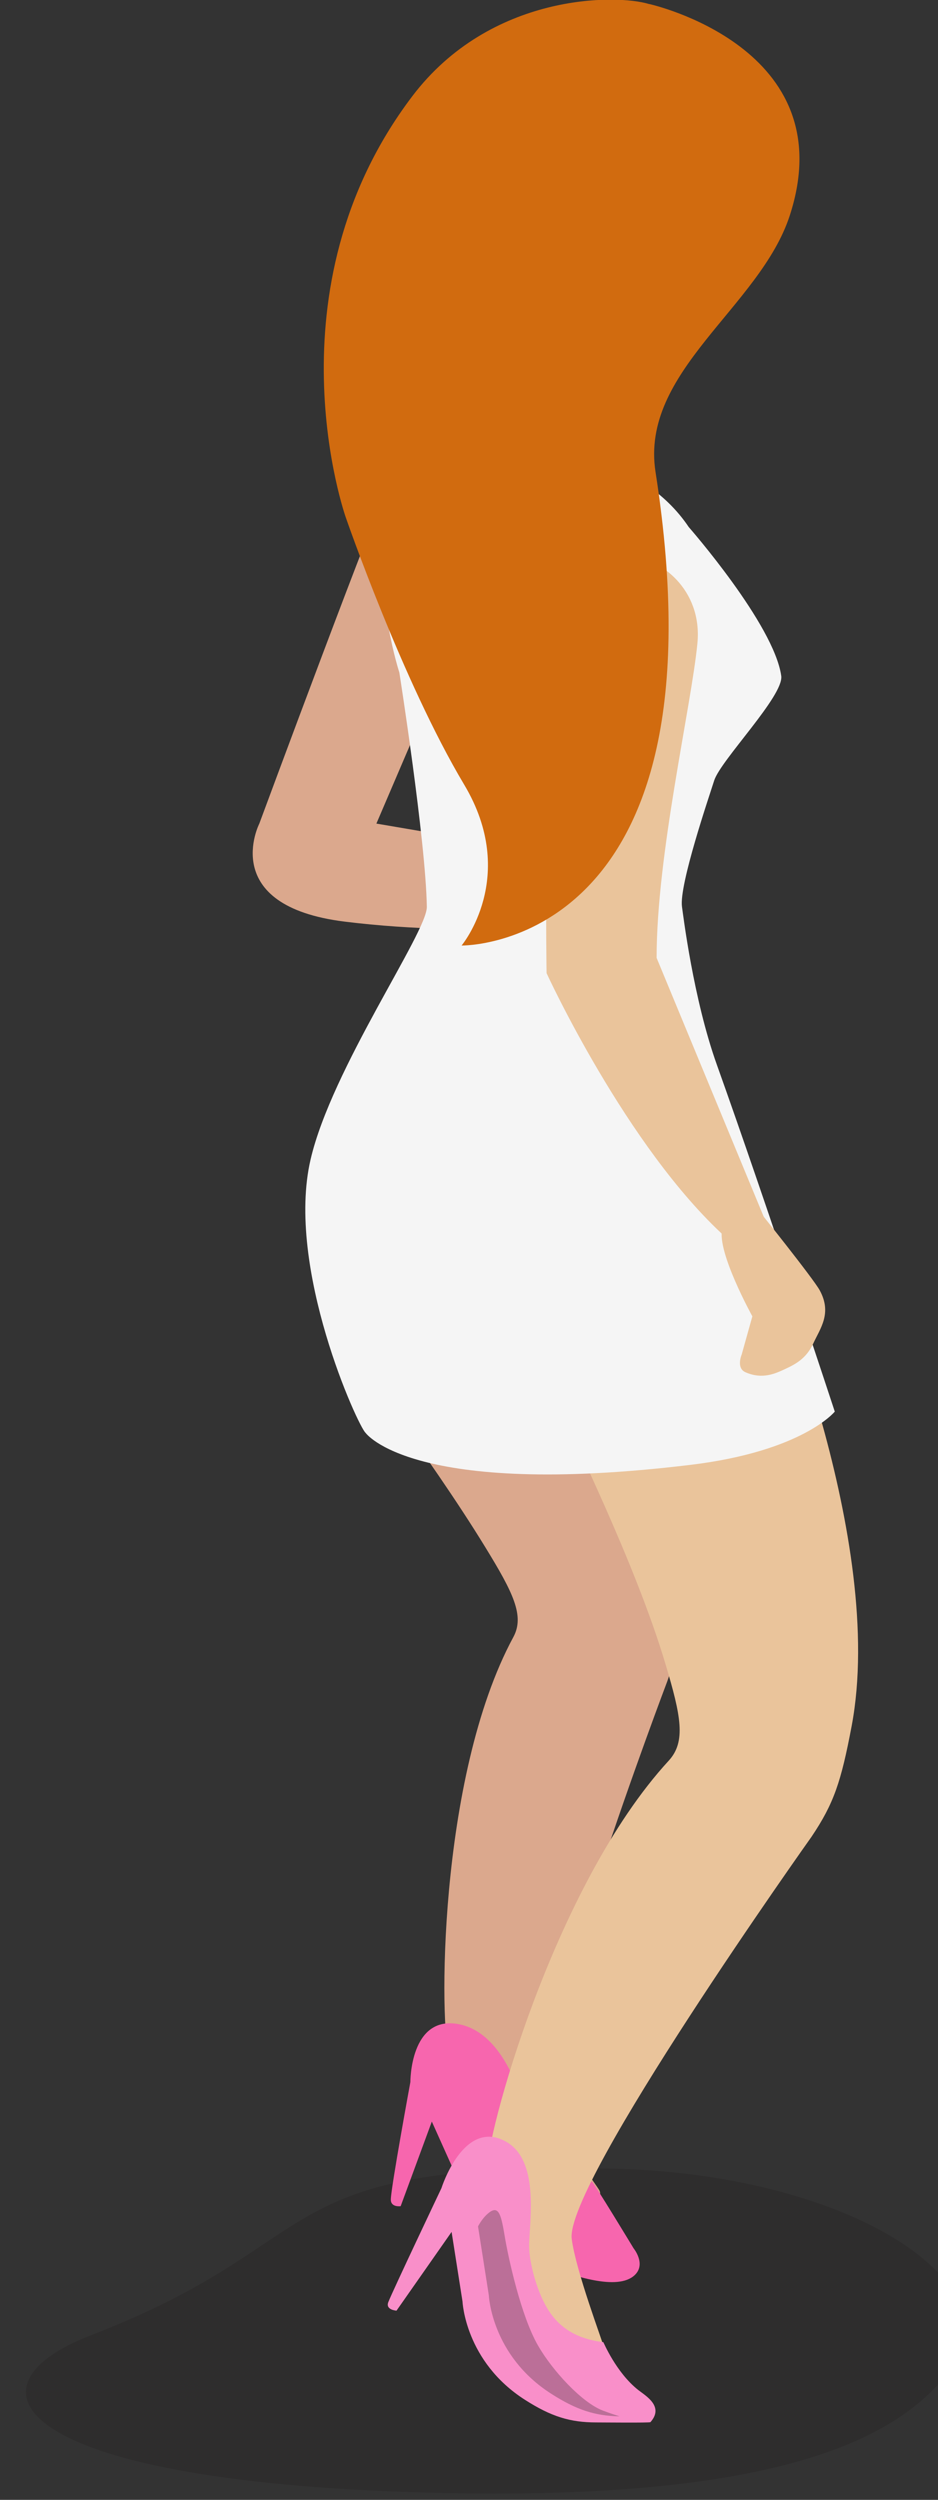<?xml version="1.0" encoding="UTF-8" standalone="no"?>
<!-- Created with Inkscape (http://www.inkscape.org/) -->

<svg
   xmlns:dc="http://purl.org/dc/elements/1.1/"
   xmlns:cc="http://creativecommons.org/ns#"
   xmlns:rdf="http://www.w3.org/1999/02/22-rdf-syntax-ns#"
   xmlns:svg="http://www.w3.org/2000/svg"
   xmlns="http://www.w3.org/2000/svg"
   xmlns:sodipodi="http://sodipodi.sourceforge.net/DTD/sodipodi-0.dtd"
   xmlns:inkscape="http://www.inkscape.org/namespaces/inkscape"
   width="1.929mm"
   height="5.137mm"
   viewBox="0 0 1.929 5.137"
   version="1.1"
   id="svg113590"
   inkscape:version="0.92.2 (5c3e80d, 2017-08-06)"
   sodipodi:docname="people-dancing-16.svg">
  <rect x="0" y="0" width="1.929" height="5.137" fill="#333333" stroke="none"/>
  <defs
     id="defs113584">
    <clipPath
       id="clipPath6938"
       clipPathUnits="userSpaceOnUse">
      <path
         inkscape:connector-curvature="0"
         id="path6936"
         d="m 332.31,670.939 h 80.557 V 627.742 H 332.31 Z" />
    </clipPath>
    <clipPath
       id="clipPath19962"
       clipPathUnits="userSpaceOnUse">
      <path
         inkscape:connector-curvature="0"
         id="path19960"
         d="m 509.182,647.722 h 56.485 v -19.98 h -56.485 z" />
    </clipPath>
    <clipPath
       id="clipPath19818"
       clipPathUnits="userSpaceOnUse">
      <path
         inkscape:connector-curvature="0"
         id="path19816"
         d="m 671.425,650.716 h 65.619 v -22.975 h -65.619 z" />
    </clipPath>
    <clipPath
       id="clipPath14734"
       clipPathUnits="userSpaceOnUse">
      <path
         inkscape:connector-curvature="0"
         id="path14732"
         d="m 800.948,651.727 h 68.678 v -23.986 h -68.678 z" />
    </clipPath>
    <clipPath
       id="clipPath14822"
       clipPathUnits="userSpaceOnUse">
      <path
         inkscape:connector-curvature="0"
         id="path14820"
         d="m 957.738,645.951 h 63.252 v -18.209 h -63.252 z" />
    </clipPath>
    <clipPath
       id="clipPath20130"
       clipPathUnits="userSpaceOnUse">
      <path
         inkscape:connector-curvature="0"
         id="path20128"
         d="m 1084.85,651.425 h 64.51 v -23.683 h -64.51 z" />
    </clipPath>
    <clipPath
       id="clipPath20722"
       clipPathUnits="userSpaceOnUse">
      <path
         inkscape:connector-curvature="0"
         id="path20720"
         d="m 1222.08,654.393 h 75.95 v -26.652 h -75.95 z" />
    </clipPath>
    <clipPath
       id="clipPath20266"
       clipPathUnits="userSpaceOnUse">
      <path
         inkscape:connector-curvature="0"
         id="path20264"
         d="m 1383.9,646.412 h 44.62 v -18.67 h -44.62 z" />
    </clipPath>
    <clipPath
       id="clipPath20442"
       clipPathUnits="userSpaceOnUse">
      <path
         inkscape:connector-curvature="0"
         id="path20440"
         d="m 1493.26,654.136 h 75.09 v -26.394 h -75.09 z" />
    </clipPath>
    <clipPath
       id="clipPath20366"
       clipPathUnits="userSpaceOnUse">
      <path
         inkscape:connector-curvature="0"
         id="path20364"
         d="m 1632.21,651.13 h 77.31 v -23.389 h -77.31 z" />
    </clipPath>
    <clipPath
       id="clipPath20538"
       clipPathUnits="userSpaceOnUse">
      <path
         inkscape:connector-curvature="0"
         id="path20536"
         d="m 1778.62,646.625 h 45.13 v -18.883 h -45.13 z" />
    </clipPath>
    <clipPath
       id="clipPath20590"
       clipPathUnits="userSpaceOnUse">
      <path
         inkscape:connector-curvature="0"
         id="path20588"
         d="m 1895.15,652.288 h 61.65 v -24.547 h -61.65 z" />
    </clipPath>
    <clipPath
       id="clipPath20798"
       clipPathUnits="userSpaceOnUse">
      <path
         inkscape:connector-curvature="0"
         id="path20796"
         d="m 2032.21,650.712 h 54.29 v -22.97 h -54.29 z" />
    </clipPath>
    <clipPath
       id="clipPath20218"
       clipPathUnits="userSpaceOnUse">
      <path
         inkscape:connector-curvature="0"
         id="path20216"
         d="m 2154,646.547 h 46.37 V 627.742 H 2154 Z" />
    </clipPath>
    <clipPath
       id="clipPath20882"
       clipPathUnits="userSpaceOnUse">
      <path
         inkscape:connector-curvature="0"
         id="path20880"
         d="m 2287.35,649.844 h 48.35 v -22.102 h -48.35 z" />
    </clipPath>
    <clipPath
       id="clipPath21206"
       clipPathUnits="userSpaceOnUse">
      <path
         inkscape:connector-curvature="0"
         id="path21204"
         d="m 2432.86,646.93 h 8.25 v -13.96 h -8.25 z" />
    </clipPath>
    <clipPath
       id="clipPath21150"
       clipPathUnits="userSpaceOnUse">
      <path
         inkscape:connector-curvature="0"
         id="path21148"
         d="m 2406.52,649.765 h 54.69 v -22.024 h -54.69 z" />
    </clipPath>
  </defs>
  <sodipodi:namedview
     id="base"
     pagecolor="#ffffff"
     bordercolor="#666666"
     borderopacity="1.0"
     inkscape:pageopacity="0.0"
     inkscape:pageshadow="2"
     inkscape:zoom="0.35"
     inkscape:cx="-662.19407"
     inkscape:cy="583.5407"
     inkscape:document-units="mm"
     inkscape:current-layer="layer1"
     showgrid="false"
     inkscape:window-width="1360"
     inkscape:window-height="706"
     inkscape:window-x="-8"
     inkscape:window-y="-8"
     inkscape:window-maximized="1"
     fit-margin-top="0"
     fit-margin-left="0"
     fit-margin-right="0"
     fit-margin-bottom="0" />
  <g
     inkscape:label="Layer 1"
     inkscape:groupmode="layer"
     id="layer1"
     transform="translate(-97.72,-298.092)">
    <g
       id="g38202"
       transform="matrix(0.1,0,0,0.086,88.816,274.803)">
      <g
         transform="matrix(0.353,0,0,-0.353,97.088,282.257)"
         id="g21140">
        <path
           inkscape:connector-curvature="0"
           id="path21142"
           style="fill:#dba88d;fill-opacity:1;fill-rule:nonzero;stroke:none"
           d="m 0,0 c -0.488,-0.682 -7.691,-23.299 -7.691,-23.299 0,0 -2.446,-5.568 4.978,-6.637 8.09,-1.16 15.279,0.022 15.279,0.022 l -1.445,4.238 -11.992,2.377 5.789,15.713 C 4.918,-7.586 4.621,6.447 0,0" />
      </g>
      <g
         transform="matrix(0.353,0,0,-0.353,-759.929,551.978)"
         id="g21144">
        <g
           id="g21146" />
        <g
           id="g21158">
          <g
             style="opacity:0.29"
             id="g21156"
             clip-path="url(#clipPath21150)">
            <g
               id="g21154"
               transform="translate(2410.305,638.458)">
              <path
                 inkscape:connector-curvature="0"
                 id="path21152"
                 style="fill:#231f20;fill-opacity:1;fill-rule:nonzero;stroke:none"
                 d="M 0,0 C 14.303,6.404 9.883,11.705 30.205,11.283 43.947,10.998 53.918,3.662 50.078,-2.322 47.297,-6.66 40.791,-11.158 20.689,-10.682 -4.518,-10.084 -7.9,-3.537 0,0" />
            </g>
          </g>
        </g>
      </g>
      <g
         transform="matrix(0.353,0,0,-0.353,96.01,302.693)"
         id="g21160">
        <path
           inkscape:connector-curvature="0"
           id="path21162"
           style="fill:#dba88d;fill-opacity:1;fill-rule:nonzero;stroke:none"
           d="m 0,0 c 0.184,-0.547 5.258,-8.178 8.529,-14.391 1.627,-3.082 2.299,-4.652 1.631,-6.084 -4.435,-9.543 -4.312,-26.607 -3.719,-28.4 0,0 3.231,-10.561 7.51,-9.865 0.612,0.103 1.455,0.248 1.229,0.802 -0.104,0.262 -2.373,3.807 -3.08,5.786 -1.217,3.402 7.029,28.687 7.029,28.687 0.723,2.416 1.109,3.942 0.519,7.555 -0.441,2.722 -9.052,30.137 -9.052,30.137 l -8.42,4.679 C 2.176,18.906 -3.605,10.725 0,0" />
      </g>
      <g
         transform="matrix(0.353,0,0,-0.353,99.902,321.576)"
         id="g21164">
        <path
           inkscape:connector-curvature="0"
           id="path21166"
           style="fill:#f766ae;fill-opacity:1;fill-rule:nonzero;stroke:none"
           d="m 0,0 c 0,0 1.52,-2.609 3.713,-3.838 0.107,-0.058 2.428,-4.514 2.428,-4.514 0,0 0.752,-1.066 0.062,-1.818 -0.998,-1.088 -3.574,-0.053 -5.252,0.674 -4.166,1.795 -4.912,5.445 -4.912,5.445 L -5.613,0.227 -7.428,-5.5 c 0,0 -0.58,-0.102 -0.574,0.451 0.008,0.807 1.139,7.949 1.139,7.949 0,0 -0.024,4.508 2.779,3.928 C -0.908,6.174 0,0 0,0" />
      </g>
      <g
         transform="matrix(0.353,0,0,-0.353,100.726,304.819)"
         id="g21168">
        <path
           inkscape:connector-curvature="0"
           id="path21170"
           style="fill:#eac49b;fill-opacity:1;fill-rule:nonzero;stroke:none"
           d="m 0,0 c 0.059,-0.592 3.861,-9.242 5.668,-16.287 0.898,-3.494 1.201,-5.238 0.189,-6.524 -6.763,-8.546 -10.732,-25.769 -10.564,-27.718 0,0 1.24,-9.108 4.883,-11.742 0.439,-0.319 1.959,-0.752 1.867,-0.139 -0.041,0.287 -1.602,5.06 -1.84,7.221 -0.41,3.718 13.965,27.216 13.965,27.216 1.311,2.26 1.73,3.743 2.34,7.487 2.055,12.615 -4.922,31.283 -4.922,31.283 L 7.885,18.803 C 7.885,18.803 -1.055,11.666 0,0" />
      </g>
      <g
         transform="matrix(0.353,0,0,-0.353,97.774,284.442)"
         id="g21172">
        <path
           inkscape:connector-curvature="0"
           id="path21174"
           style="fill:#dba88d;fill-opacity:1;fill-rule:nonzero;stroke:none"
           d="m 0,0 c -0.498,-1.455 -0.355,-4.115 3,-5.43 2.137,-0.834 7.787,4.194 10.588,6.989 0.435,0.437 -2.178,2.843 -3.811,7.13 -0.703,1.84 0.567,7.872 0.567,7.872 l -6.145,3.472 c 0,0 -3.121,-9.91 -4.586,-16.148 C -0.521,3.328 0.465,1.361 0,0" />
      </g>
      <g
         transform="matrix(0.353,0,0,-0.353,103.204,283.396)"
         id="g21176">
        <path
           inkscape:connector-curvature="0"
           id="path21178"
           style="fill:#f5f5f5;fill-opacity:1;fill-rule:nonzero;stroke:none"
           d="m 0,0 c 0,0 4.967,-6.586 5.389,-10.078 0.16,-1.342 -3.53,-5.701 -3.907,-7.08 -0.281,-1.035 -2.058,-7.078 -1.875,-8.547 0.061,-0.481 0.653,-6.217 2.032,-10.695 2.918,-9.487 6.869,-23.475 6.869,-23.475 0,0 -1.871,-2.689 -8.42,-3.607 -16.229,-2.274 -18.916,2.171 -18.916,2.171 -0.414,0.387 -4.672,11.165 -3.203,18.502 1.23,6.161 6.799,15.379 6.773,17.104 -0.062,4.467 -1.601,15.859 -1.601,15.859 0,0 -1.498,5.342 -0.621,9.108 1.189,5.093 1.525,5.84 3.716,7.162 0.549,0.332 2.571,-0.365 5.573,-1.139 0,0 5.437,-0.514 8.191,-5.285" />
      </g>
      <g
         transform="matrix(0.353,0,0,-0.353,97.86,276.705)"
         id="g21180">
        <path
           inkscape:connector-curvature="0"
           id="path21182"
           style="fill:#eac49b;fill-opacity:1;fill-rule:nonzero;stroke:none"
           d="m 0,0 c 1.879,0.959 3.418,-1.611 3.418,-1.611 0,0 0.35,-2.805 0.877,-4.241 C 4.621,-6.721 2.512,-6.564 1.533,-5.611 1.471,-5.549 0.232,-4.451 0.154,-4.367 -1.006,-3.135 -1.77,-0.91 0,0" />
      </g>
      <g
         transform="matrix(0.353,0,0,-0.353,99.922,324.412)"
         id="g21184">
        <path
           inkscape:connector-curvature="0"
           id="path21186"
           style="fill:#f98fc9;fill-opacity:1;fill-rule:nonzero;stroke:none"
           d="m 0,0 c -0.029,-1.061 0.346,-2.852 0.939,-4.141 0.608,-1.316 1.59,-2.277 3.381,-2.529 0.012,-0.002 0.739,-2.049 2.035,-3.24 0.43,-0.393 1.528,-1.11 0.711,-2.176 -0.039,-0.053 -2.8,-0.019 -3.156,-0.019 -1.529,0 -2.635,0.4 -4.154,1.531 -3.492,2.592 -3.639,6.662 -3.639,6.662 l -0.635,4.703 -3.209,-5.33 c 0,0 -0.662,0.041 -0.476,0.584 0.269,0.795 3.094,7.709 3.094,7.709 0,0 1.293,4.769 3.769,3.142 C 0.568,5.643 0.047,1.756 0,0" />
      </g>
      <g
         transform="matrix(0.353,0,0,-0.353,102.068,284.131)"
         id="g21188">
        <path
           inkscape:connector-curvature="0"
           id="path21190"
           style="fill:#eac49b;fill-opacity:1;fill-rule:nonzero;stroke:none"
           d="m 0,0 c 0,0 -3.645,0.063 -4.443,-7.029 -0.828,-7.34 -0.621,-21.086 -0.621,-21.086 0,0 4.65,-11.783 10.439,-17.881 2.041,-2.149 2.377,0.93 2.377,0.93 L 1.346,-27.08 c 0,7.029 2.015,16.982 2.377,21.291 C 4.031,-2.068 1.447,0 0,0" />
      </g>
      <g
         transform="matrix(0.353,0,0,-0.353,104.591,299.65)"
         id="g21192">
        <path
           inkscape:connector-curvature="0"
           id="path21194"
           style="fill:#eac49b;fill-opacity:1;fill-rule:nonzero;stroke:none"
           d="m 0,0 c 0,0 3.334,-4.826 3.703,-5.623 0.725,-1.549 0.033,-2.563 -0.379,-3.598 -0.412,-1.033 -1.049,-1.412 -1.693,-1.756 -0.5,-0.265 -1.268,-0.697 -2.258,-0.187 -0.557,0.285 -0.217,1.201 -0.217,1.201 l 0.621,2.582 c 0,0 -2.068,4.342 -1.759,5.893 C -1.672,0.063 0,0 0,0" />
      </g>
      <g
         transform="matrix(0.353,0,0,-0.353,97.517,273.104)"
         id="g21196">
        <path
           inkscape:connector-curvature="0"
           id="path21198"
           style="fill:#d16b0f;fill-opacity:1;fill-rule:nonzero;stroke:none"
           d="m 0,0 c 4.551,6.982 11.877,6.941 13.811,6.242 v 0.006 c 0,0 11.375,-2.92 8.185,-14.318 -1.738,-6.203 -8.734,-10.539 -7.82,-17.36 4.342,-32.359 -11.299,-32.052 -11.299,-32.052 0,0 3.35,4.66 0.154,10.884 -3.615,7.039 -6.9,18.092 -6.9,18.092 0,0 -4.692,15.373 3.869,28.506" />
      </g>
      <g
         transform="matrix(0.353,0,0,-0.353,-759.929,551.978)"
         id="g21200">
        <g
           id="g21202" />
        <g
           id="g21214">
          <g
             style="opacity:0.29"
             id="g21212"
             clip-path="url(#clipPath21206)">
            <g
               id="g21210"
               transform="translate(2440.133,633.36)">
              <path
                 inkscape:connector-curvature="0"
                 id="path21208"
                 style="fill:#231f20;fill-opacity:1;fill-rule:nonzero;stroke:none"
                 d="m 0,0 c -1.234,0.545 -2.947,2.719 -3.783,4.412 -0.985,1.99 -1.715,5.875 -1.924,7.318 -0.209,1.444 -0.334,2.196 -0.922,1.672 -0.285,-0.254 -0.498,-0.621 -0.644,-0.933 l 0.63,-4.672 c 0,0 0.147,-4.07 3.639,-6.662 1.461,-1.086 2.541,-1.494 3.979,-1.526 C 0.701,-0.291 0.379,-0.166 0,0" />
            </g>
          </g>
        </g>
      </g>
    </g>
  </g>
</svg>
